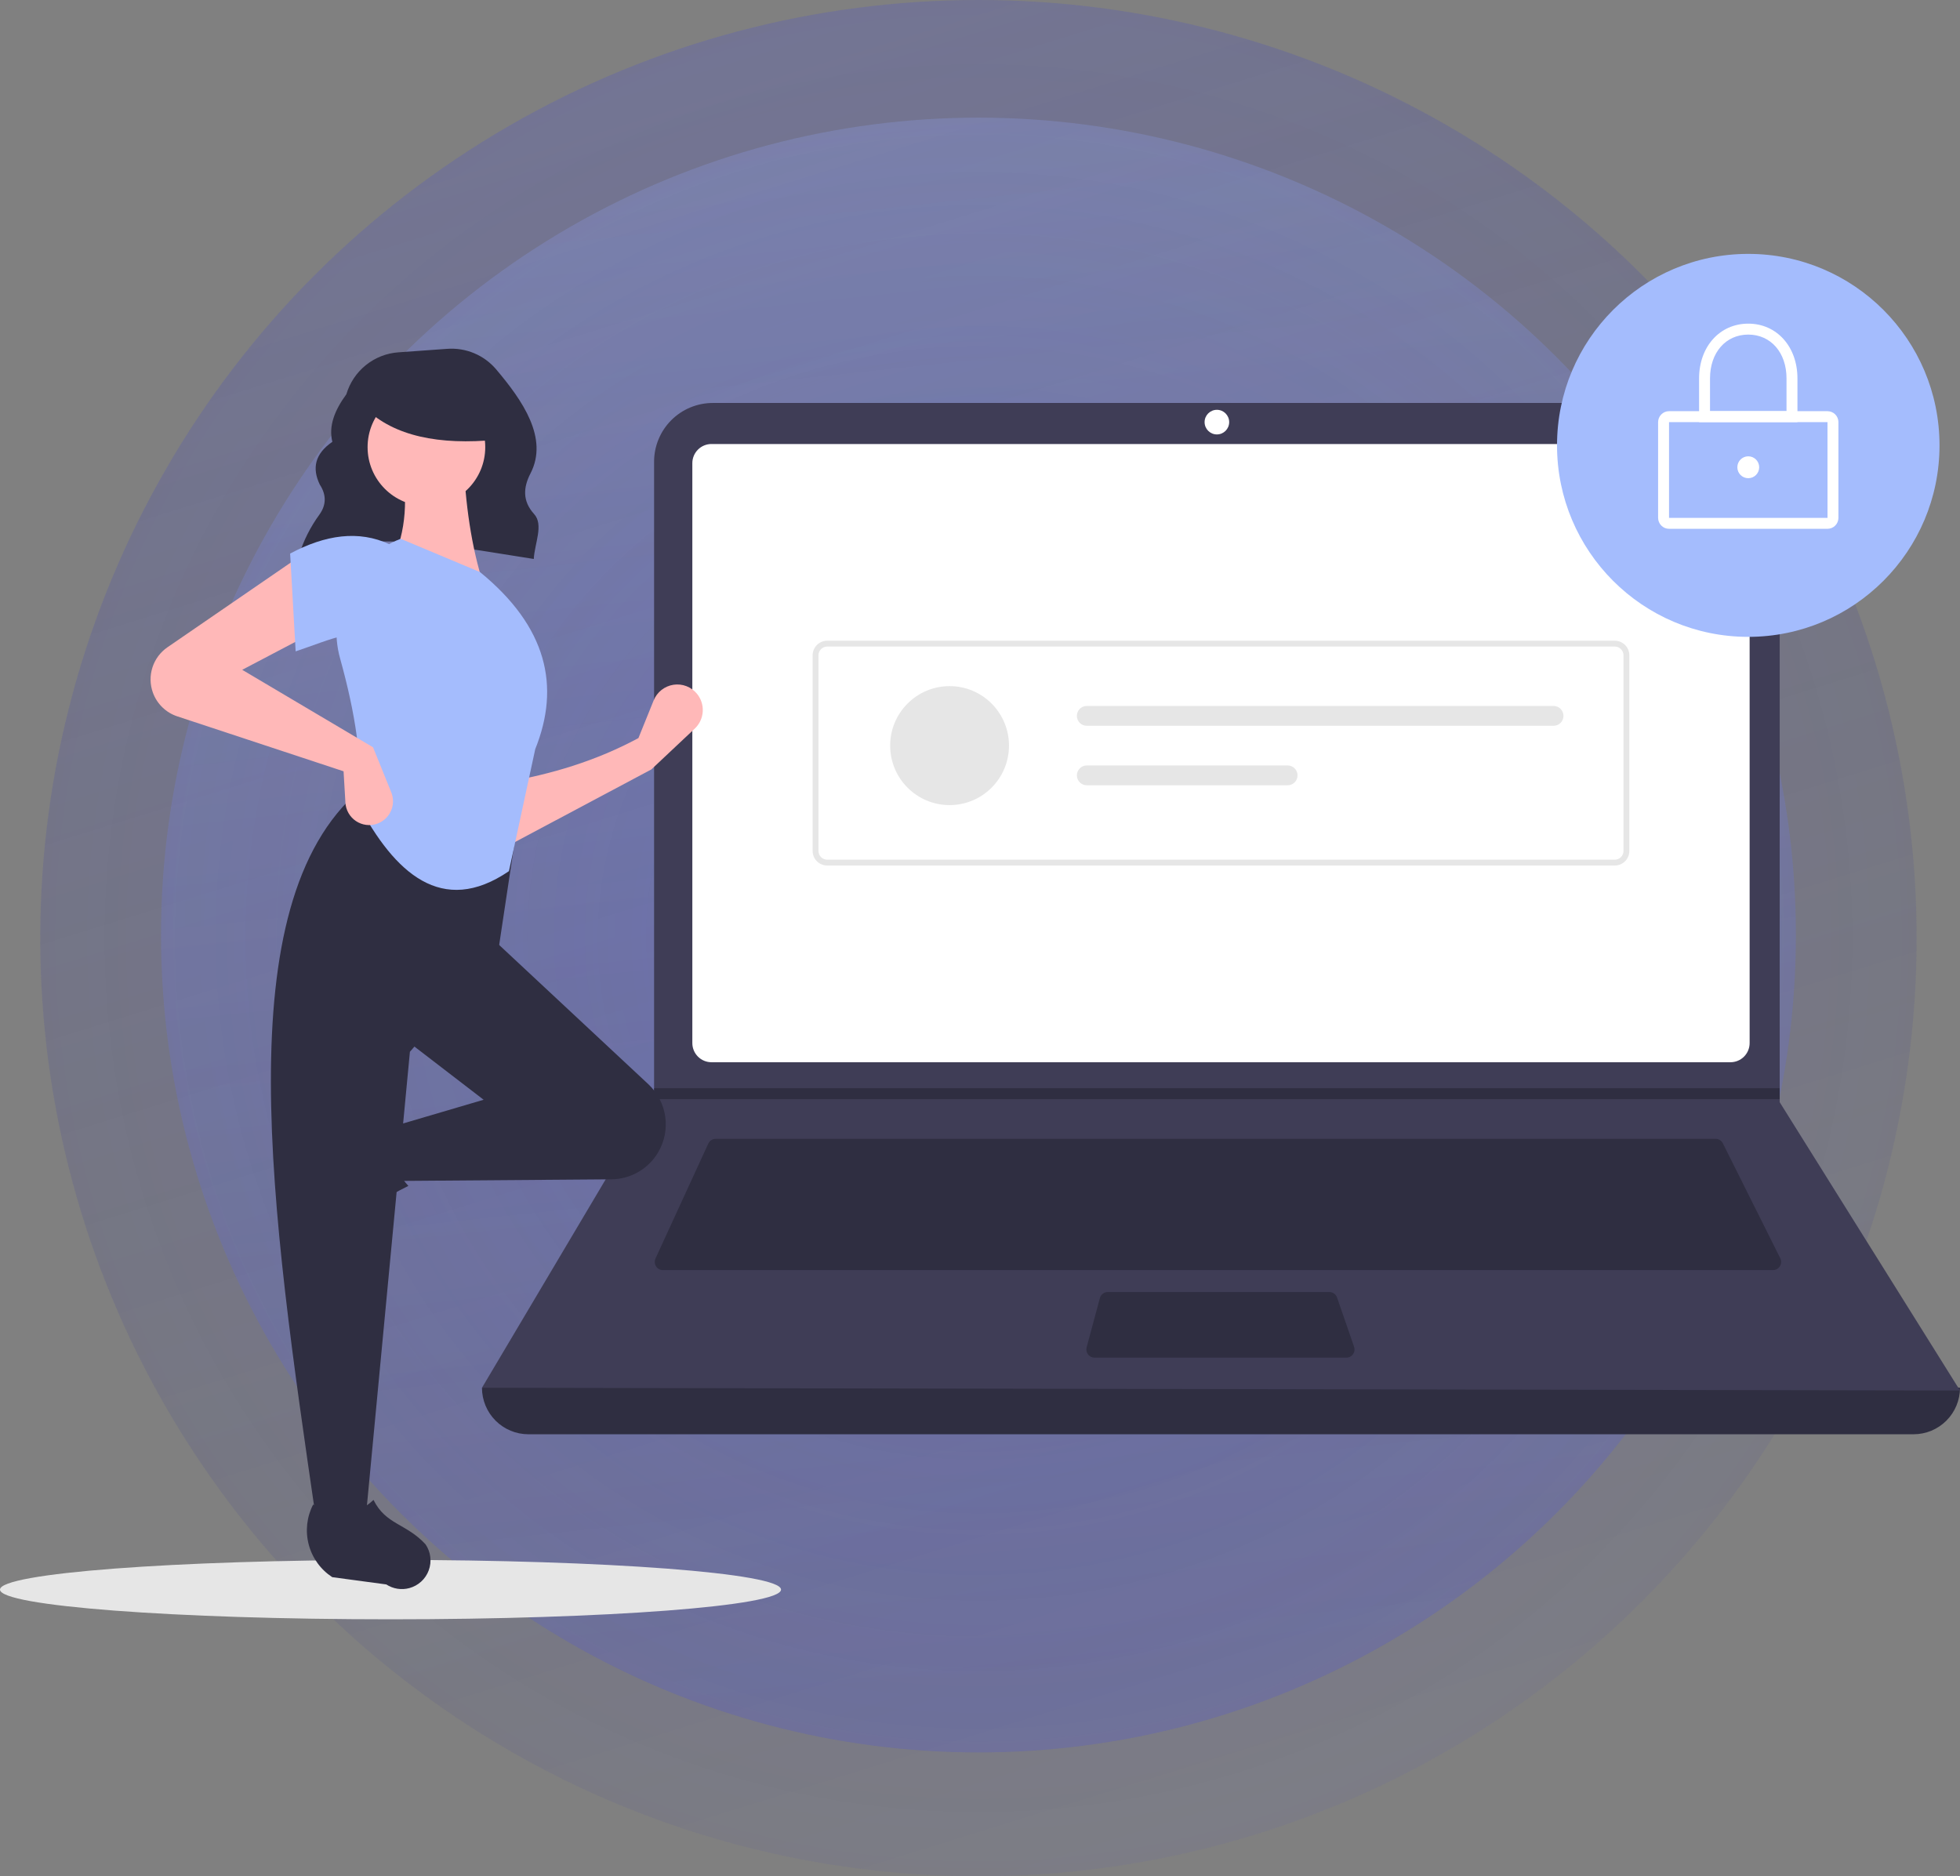 <svg viewBox="0 0 633 606" fill="none" xmlns="http://www.w3.org/2000/svg">
<rect x="0" y="0" width="633" height="606" fill="#808080" stroke="none"/>
<circle cx="316" cy="303" r="303" fill="url(#paint0_radial_8_343)" fill-opacity="0.2"/>
<circle cx="316" cy="303" r="303" fill="url(#paint1_linear_8_343)" fill-opacity="0.2"/>
<circle cx="316" cy="302" r="264" fill="url(#paint2_radial_8_343)" fill-opacity="0.2"/>
<circle cx="316" cy="302" r="264" fill="url(#paint3_linear_8_343)" fill-opacity="0.2"/>
<g clip-path="url(#clip0_8_343)">
<path d="M126.121 523C195.776 523 252.242 518.706 252.242 513.408C252.242 508.111 195.776 503.817 126.121 503.817C56.466 503.817 0 508.111 0 513.408C0 518.706 56.466 523 126.121 523Z" fill="#E6E6E6"/>
<path d="M96.405 179.85C118.353 170.502 145.691 176.425 172.389 180.536C172.638 175.558 175.649 169.499 172.495 166.026C168.662 161.807 169.015 157.373 171.321 152.914C177.218 141.512 168.769 129.38 160.238 119.292C158.315 117.023 155.885 115.241 153.145 114.089C150.405 112.938 147.433 112.45 144.469 112.664L128.666 113.795C124.82 114.07 121.15 115.514 118.147 117.935C115.144 120.356 112.951 123.637 111.861 127.34C108.087 132.479 106.068 137.603 107.339 142.701C101.687 146.569 100.737 151.238 103.277 156.501C105.431 159.815 105.408 163.04 103.179 166.177C100.252 170.175 98.011 174.634 96.546 179.37L96.405 179.85Z" fill="#2F2E41"/>
<path d="M618 463.237H170.655C166.677 463.237 162.862 461.655 160.049 458.838C157.236 456.022 155.656 452.201 155.656 448.218C317.818 429.346 476.933 429.346 633 448.218C633 452.201 631.42 456.022 628.607 458.838C625.794 461.655 621.978 463.237 618 463.237Z" fill="#2F2E41"/>
<path d="M633 449.101L155.656 448.218L210.978 355.007L211.243 354.565V149.138C211.243 146.645 211.733 144.176 212.686 141.872C213.639 139.569 215.035 137.475 216.796 135.712C218.557 133.949 220.647 132.551 222.948 131.597C225.249 130.642 227.714 130.151 230.204 130.152H555.804C558.294 130.151 560.76 130.642 563.061 131.597C565.361 132.551 567.452 133.949 569.213 135.712C570.973 137.475 572.37 139.569 573.323 141.872C574.276 144.176 574.766 146.645 574.766 149.138V355.979L633 449.101Z" fill="#3F3D56"/>
<path d="M229.772 143.404C228.135 143.406 226.565 144.058 225.407 145.218C224.249 146.377 223.598 147.949 223.596 149.589V336.895C223.598 338.534 224.249 340.106 225.407 341.266C226.565 342.425 228.135 343.077 229.772 343.079H558.884C560.521 343.077 562.091 342.425 563.249 341.266C564.407 340.106 565.058 338.534 565.06 336.895V149.589C565.058 147.949 564.407 146.377 563.249 145.218C562.091 144.059 560.521 143.406 558.884 143.404H229.772Z" fill="white"/>
<path d="M231.151 367.818C230.645 367.818 230.15 367.964 229.724 368.238C229.298 368.511 228.959 368.9 228.746 369.36L211.7 406.468C211.514 406.872 211.433 407.316 211.464 407.759C211.494 408.203 211.636 408.631 211.875 409.006C212.115 409.38 212.444 409.688 212.834 409.901C213.223 410.115 213.66 410.226 214.104 410.226H572.585C573.036 410.226 573.48 410.111 573.874 409.891C574.268 409.671 574.599 409.354 574.836 408.969C575.074 408.585 575.209 408.146 575.229 407.695C575.249 407.244 575.154 406.794 574.952 406.39L556.423 369.283C556.204 368.842 555.867 368.471 555.448 368.212C555.03 367.953 554.548 367.816 554.056 367.818H231.151Z" fill="#2F2E41"/>
<path d="M393.004 140.312C395.197 140.312 396.975 138.532 396.975 136.336C396.975 134.14 395.197 132.36 393.004 132.36C390.811 132.36 389.034 134.14 389.034 136.336C389.034 138.532 390.811 140.312 393.004 140.312Z" fill="white"/>
<path d="M357.769 417.295C357.187 417.295 356.621 417.488 356.159 417.842C355.698 418.197 355.365 418.693 355.213 419.256L350.937 435.159C350.831 435.552 350.817 435.964 350.896 436.363C350.975 436.762 351.145 437.138 351.392 437.461C351.639 437.784 351.957 438.045 352.321 438.225C352.685 438.405 353.086 438.499 353.493 438.499H434.812C435.234 438.499 435.65 438.398 436.025 438.204C436.4 438.011 436.723 437.73 436.968 437.386C437.213 437.041 437.372 436.644 437.432 436.225C437.492 435.807 437.451 435.381 437.313 434.981L431.815 419.078C431.635 418.557 431.297 418.106 430.849 417.786C430.401 417.467 429.864 417.295 429.314 417.295H357.769Z" fill="#2F2E41"/>
<path d="M574.766 351.473V355.006H210.978L211.252 354.565V351.473H574.766Z" fill="#2F2E41"/>
<path d="M564.619 205.692C598.73 205.692 626.382 178.003 626.382 143.846C626.382 109.689 598.73 82 564.619 82C530.508 82 502.855 109.689 502.855 143.846C502.855 178.003 530.508 205.692 564.619 205.692Z" fill="#A4BCFD"/>
<path d="M590.207 170.793H539.031C538.095 170.793 537.198 170.42 536.536 169.757C535.875 169.095 535.503 168.196 535.502 167.259V136.336C535.503 135.399 535.875 134.501 536.537 133.838C537.198 133.176 538.095 132.803 539.031 132.802H590.207C591.142 132.803 592.039 133.176 592.701 133.838C593.363 134.501 593.735 135.399 593.736 136.336V167.259C593.735 168.196 593.363 169.095 592.701 169.757C592.039 170.42 591.142 170.793 590.207 170.793ZM539.031 136.336V167.259H590.209L590.207 136.336L539.031 136.336Z" fill="white"/>
<path d="M580.501 136.336H548.737V122.2C548.737 111.961 555.416 104.53 564.619 104.53C573.821 104.53 580.501 111.961 580.501 122.2L580.501 136.336ZM552.266 132.802H576.972V122.2C576.972 113.877 571.892 108.064 564.619 108.064C557.346 108.064 552.266 113.877 552.266 122.2L552.266 132.802Z" fill="white"/>
<path d="M564.619 154.448C566.568 154.448 568.148 152.866 568.148 150.914C568.148 148.962 566.568 147.38 564.619 147.38C562.67 147.38 561.09 148.962 561.09 150.914C561.09 152.866 562.67 154.448 564.619 154.448Z" fill="white"/>
<path d="M521.503 279.547H267.153C265.904 279.546 264.707 279.048 263.824 278.164C262.941 277.28 262.445 276.081 262.443 274.831V211.653C262.445 210.403 262.941 209.204 263.824 208.32C264.707 207.435 265.904 206.938 267.153 206.936H521.503C522.751 206.938 523.949 207.435 524.832 208.32C525.715 209.204 526.211 210.403 526.213 211.653V274.831C526.211 276.081 525.715 277.28 524.832 278.164C523.949 279.048 522.751 279.546 521.503 279.547ZM267.153 208.823C266.404 208.824 265.686 209.122 265.156 209.653C264.626 210.183 264.328 210.903 264.327 211.653V274.831C264.328 275.581 264.626 276.3 265.156 276.831C265.686 277.361 266.404 277.66 267.153 277.66H521.503C522.252 277.66 522.97 277.361 523.5 276.831C524.03 276.3 524.328 275.581 524.329 274.831V211.653C524.328 210.903 524.03 210.183 523.5 209.653C522.97 209.122 522.252 208.824 521.503 208.823L267.153 208.823Z" fill="#E6E6E6"/>
<path d="M306.674 260.03C317.27 260.03 325.861 251.428 325.861 240.818C325.861 230.207 317.27 221.605 306.674 221.605C296.077 221.605 287.487 230.207 287.487 240.818C287.487 251.428 296.077 260.03 306.674 260.03Z" fill="#E6E6E6"/>
<path d="M350.986 228.009C350.566 228.009 350.149 228.091 349.761 228.252C349.372 228.412 349.019 228.648 348.722 228.945C348.424 229.243 348.188 229.596 348.027 229.985C347.866 230.374 347.783 230.791 347.783 231.211C347.783 231.632 347.866 232.049 348.027 232.438C348.188 232.827 348.424 233.18 348.722 233.477C349.019 233.775 349.372 234.011 349.761 234.171C350.149 234.332 350.566 234.414 350.986 234.414H501.739C502.587 234.414 503.4 234.076 504 233.476C504.6 232.875 504.937 232.061 504.937 231.211C504.937 230.362 504.6 229.548 504 228.947C503.4 228.347 502.587 228.009 501.739 228.009H350.986Z" fill="#E6E6E6"/>
<path d="M350.986 247.222C350.138 247.222 349.325 247.559 348.725 248.16C348.125 248.76 347.788 249.575 347.788 250.424C347.788 251.273 348.125 252.088 348.725 252.688C349.325 253.289 350.138 253.626 350.986 253.626H415.855C416.704 253.626 417.517 253.289 418.117 252.688C418.716 252.088 419.053 251.273 419.053 250.424C419.053 249.575 418.716 248.76 418.117 248.16C417.517 247.559 416.704 247.222 415.855 247.222H350.986Z" fill="#E6E6E6"/>
<path d="M210.352 248.517L163.334 273.548L162.739 252.689C178.085 250.124 192.686 245.657 206.186 238.386L211.104 226.22C211.64 224.895 212.51 223.731 213.631 222.845C214.751 221.958 216.083 221.378 217.495 221.162C218.906 220.946 220.35 221.102 221.684 221.613C223.017 222.125 224.195 222.975 225.102 224.08C226.428 225.697 227.091 227.758 226.957 229.846C226.822 231.934 225.9 233.893 224.377 235.325L210.352 248.517Z" fill="#FFB8B8"/>
<path d="M95.467 393.035C95.124 391.775 95.052 390.457 95.254 389.167C95.456 387.877 95.928 386.645 96.64 385.551L106.969 369.678C109.412 365.924 113.16 363.212 117.487 362.069C121.814 360.926 126.411 361.433 130.385 363.492C126.044 370.891 126.649 377.382 131.884 383.022C123.758 386.995 116.247 392.122 109.585 398.245C108.368 399.075 106.972 399.602 105.511 399.783C104.05 399.963 102.567 399.791 101.186 399.281C99.805 398.771 98.565 397.939 97.57 396.852C96.576 395.766 95.855 394.457 95.467 393.035Z" fill="#2F2E41"/>
<path d="M212.494 372.281C210.931 374.89 208.725 377.052 206.087 378.561C203.449 380.069 200.468 380.874 197.43 380.897L128.814 381.417L125.838 364.134L156.192 355.195L130.6 335.528L158.572 302.75L209.38 350.168C212.35 352.939 214.279 356.648 214.846 360.673C215.413 364.698 214.582 368.796 212.494 372.281Z" fill="#2F2E41"/>
<path d="M118.101 490.479H102.031C87.603 391.448 72.917 292.139 116.315 255.073L167.5 263.416L160.953 306.922L132.385 339.7L118.101 490.479Z" fill="#2F2E41"/>
<path d="M132.227 512.913C130.969 513.257 129.653 513.33 128.364 513.127C127.076 512.925 125.845 512.452 124.753 511.739L107.305 509.391C103.555 506.945 100.847 503.191 99.705 498.859C98.564 494.526 99.07 489.923 101.125 485.943C108.515 490.29 114.996 489.683 120.629 484.441C124.609 492.488 131.167 491.997 137.429 498.777C138.258 499.994 138.785 501.393 138.965 502.856C139.145 504.319 138.974 505.804 138.465 507.187C137.956 508.57 137.124 509.811 136.039 510.807C134.954 511.803 133.647 512.525 132.227 512.913Z" fill="#2F2E41"/>
<path d="M156.192 188.92L126.433 181.769C131.376 171.639 131.783 160.367 129.409 148.395L149.645 147.799C150.279 162.686 152.197 176.595 156.192 188.92Z" fill="#FFB8B8"/>
<path d="M164.371 281.36C142.707 296.142 127.401 281.866 115.72 259.84C117.343 246.363 114.715 230.234 109.848 212.709C107.683 204.979 108.491 196.717 112.113 189.555C115.734 182.392 121.906 176.85 129.409 174.021L155.001 184.749C176.732 202.486 181.01 221.698 172.857 241.961L164.371 281.36Z" fill="#A4BCFD"/>
<path d="M102.031 203.82L78.225 216.335L120.482 241.365L126.361 255.888C126.754 256.858 126.945 257.897 126.923 258.943C126.902 259.988 126.667 261.019 126.235 261.971C125.803 262.923 125.181 263.777 124.408 264.481C123.636 265.184 122.728 265.723 121.74 266.064C120.618 266.452 119.421 266.574 118.243 266.421C117.066 266.268 115.94 265.844 114.953 265.183C113.966 264.521 113.146 263.64 112.556 262.608C111.966 261.576 111.623 260.422 111.554 259.235L110.959 249.113L57.251 231.366C55.441 230.768 53.791 229.765 52.426 228.434C51.06 227.103 50.015 225.478 49.37 223.683C48.429 221.066 48.381 218.211 49.234 215.564C50.086 212.917 51.791 210.627 54.082 209.054L97.27 179.385L102.031 203.82Z" fill="#FFB8B8"/>
<path d="M125.838 206.204C115.909 201.846 106.881 206.58 95.484 210.375L93.699 178.789C105.015 172.75 115.804 171.121 125.838 175.809L125.838 206.204Z" fill="#A4BCFD"/>
<path d="M137.715 163.445C148.209 163.445 156.715 154.927 156.715 144.419C156.715 133.912 148.209 125.394 137.715 125.394C127.222 125.394 118.716 133.912 118.716 144.419C118.716 154.927 127.222 163.445 137.715 163.445Z" fill="#FFB8B8"/>
<path d="M160.445 142.019C141.634 143.864 127.3 140.783 118.139 132.012V124.948H158.849L160.445 142.019Z" fill="#2F2E41"/>
</g>
<defs>
<radialGradient id="paint0_radial_8_343" cx="0" cy="0" r="1" gradientUnits="userSpaceOnUse" gradientTransform="translate(316 303) rotate(90) scale(303)">
<stop stop-color="#444CE7" stop-opacity="0.81"/>
<stop offset="1" stop-color="#444CE7" stop-opacity="0.29"/>
</radialGradient>
<linearGradient id="paint1_linear_8_343" x1="188.047" y1="1.87602e-06" x2="373.757" y2="597.559" gradientUnits="userSpaceOnUse">
<stop stop-color="#444CE7" stop-opacity="0.81"/>
<stop offset="1" stop-opacity="0"/>
</linearGradient>
<radialGradient id="paint2_radial_8_343" cx="0" cy="0" r="1" gradientUnits="userSpaceOnUse" gradientTransform="translate(316 302) rotate(90) scale(264)">
<stop stop-color="#444CE7" stop-opacity="0.81"/>
<stop offset="1" stop-color="#444CE7" stop-opacity="0.29"/>
</radialGradient>
<linearGradient id="paint3_linear_8_343" x1="316" y1="38" x2="369.333" y2="536.667" gradientUnits="userSpaceOnUse">
<stop stop-color="#A4BCFD"/>
<stop offset="1" stop-color="#444CE7" stop-opacity="0.81"/>
</linearGradient>
<clipPath id="clip0_8_343">
<rect width="633" height="441" fill="white" transform="translate(0 82)"/>
</clipPath>
</defs>
</svg>
